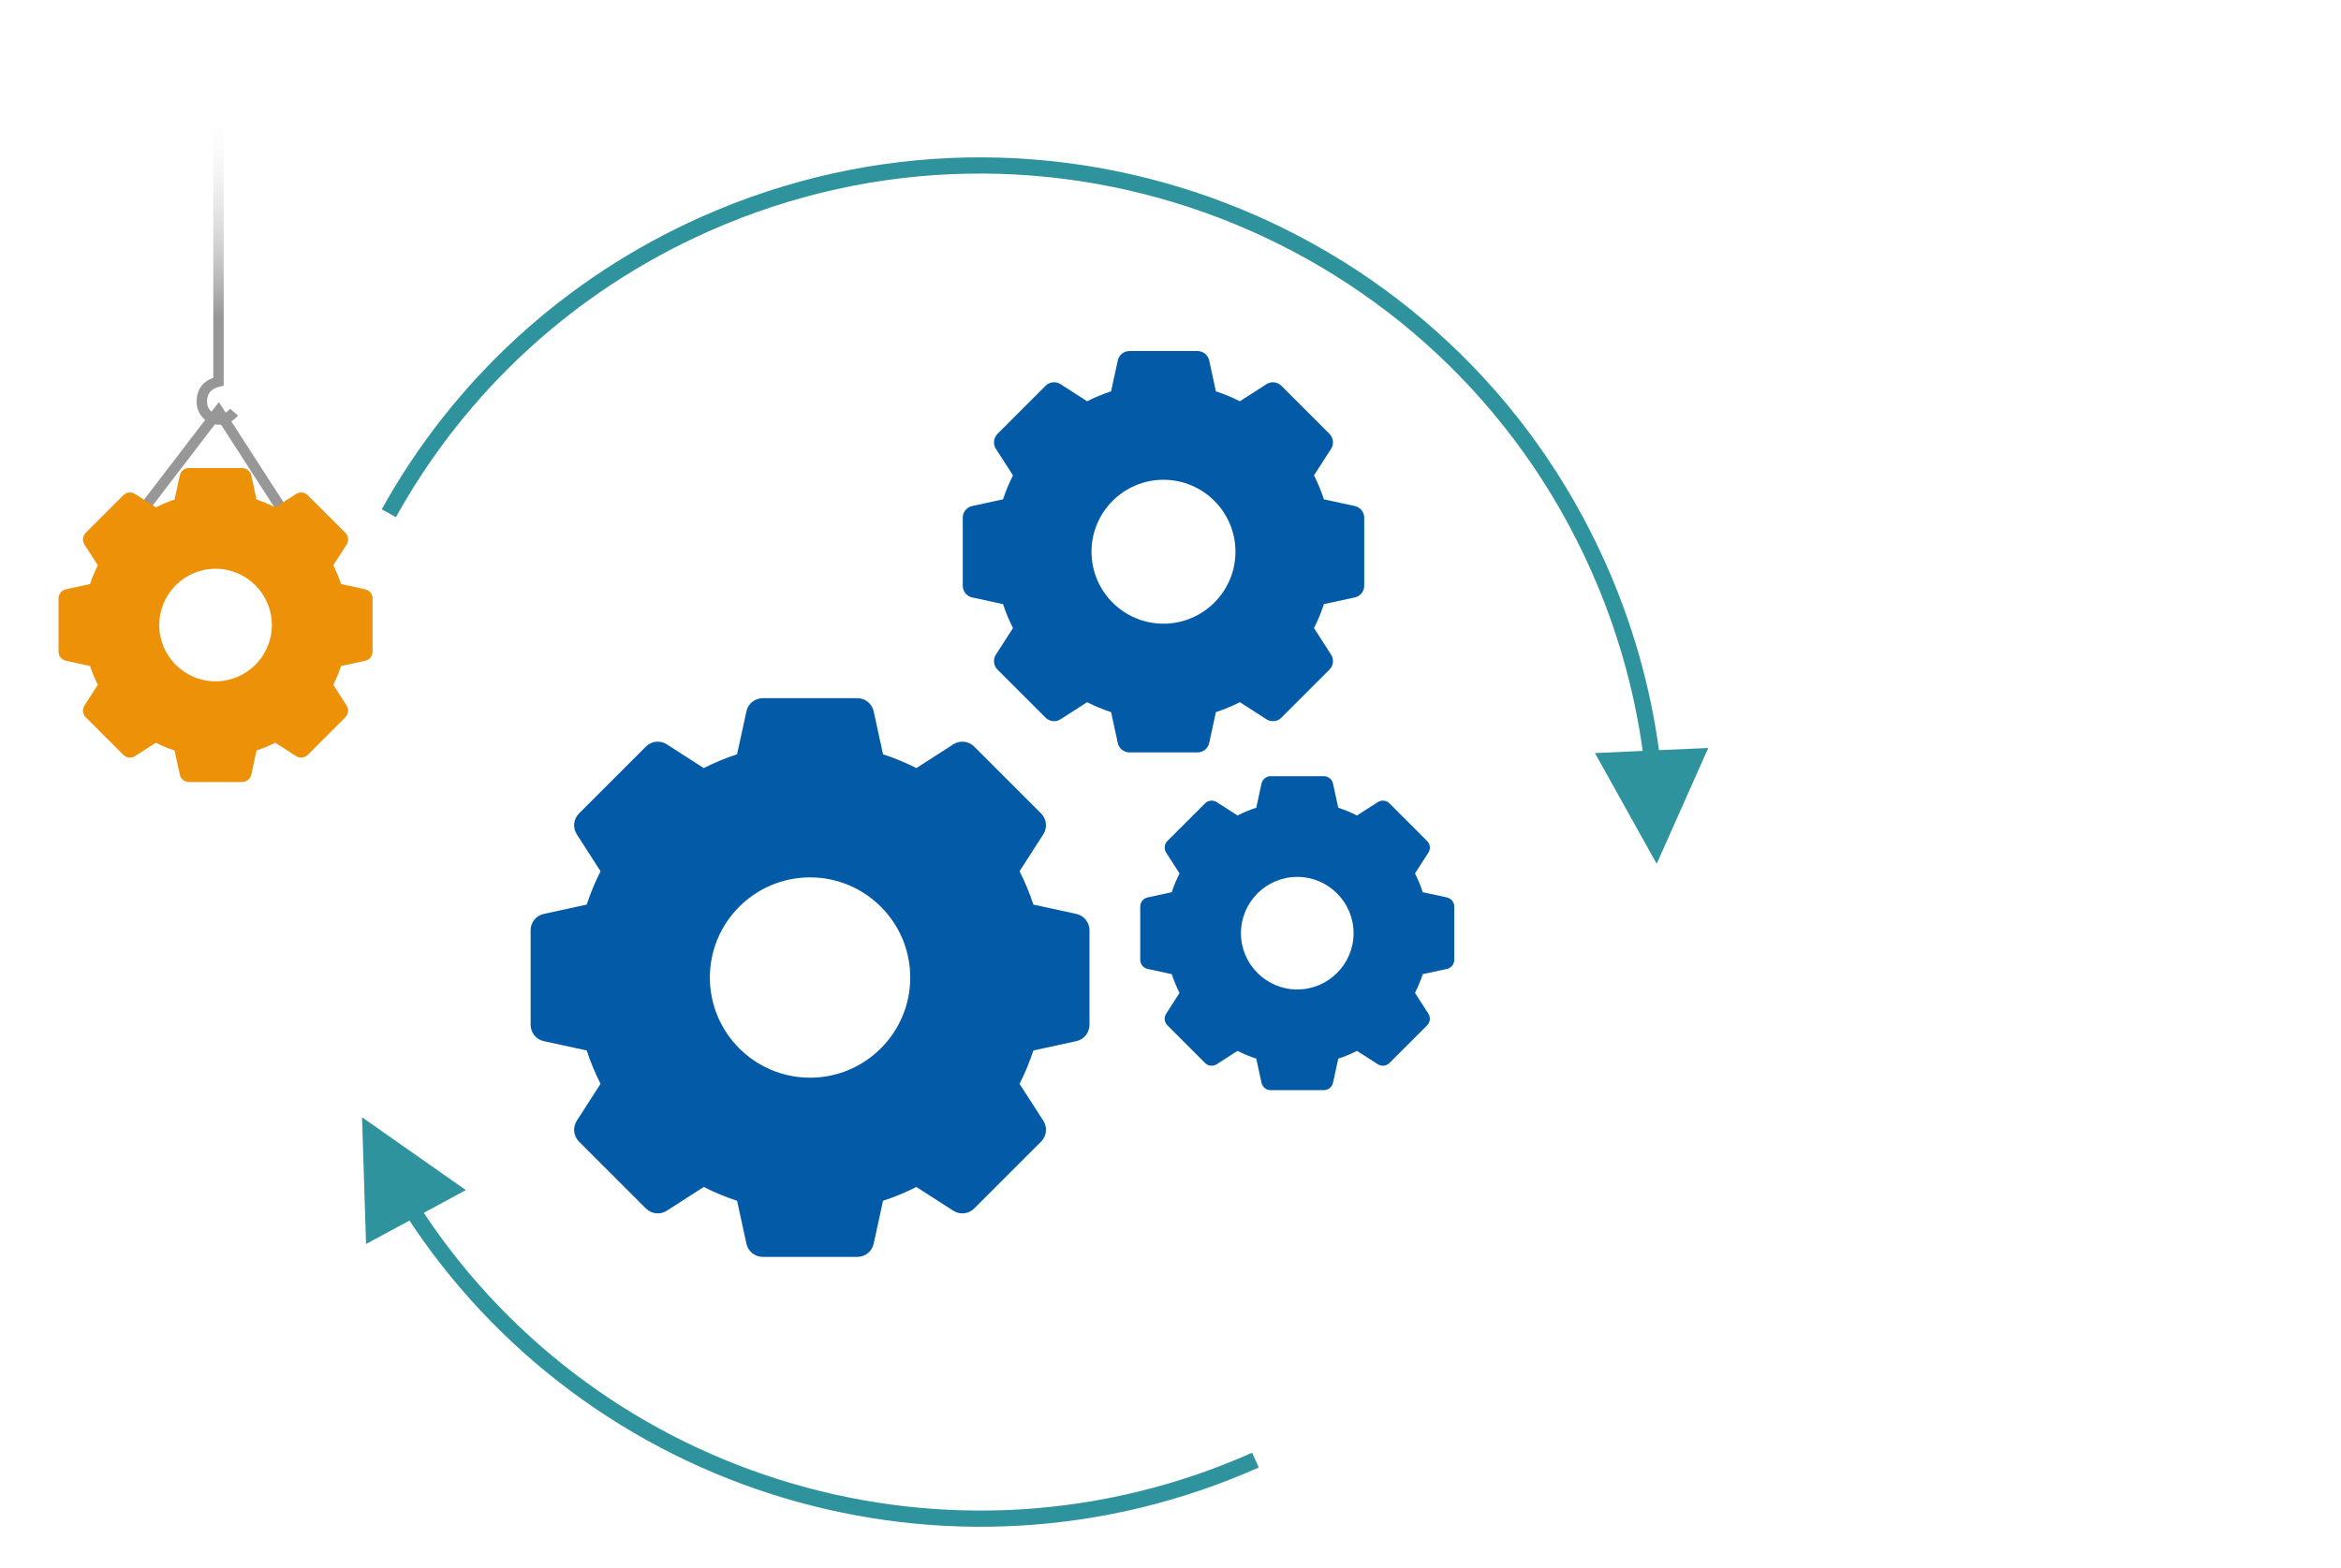 <?xml version="1.0" encoding="UTF-8"?>
<svg width="300px" height="201px" viewBox="0 0 300 201" version="1.1" xmlns="http://www.w3.org/2000/svg" xmlns:xlink="http://www.w3.org/1999/xlink">
    <!-- Generator: Sketch 59.1 (86144) - https://sketch.com -->
    <title>Supportimg</title>
    <desc>Created with Sketch.</desc>
    <defs>
        <linearGradient x1="100%" y1="17.07%" x2="100%" y2="70.305%" id="linearGradient-1">
            <stop stop-color="#FFFFFF" stop-opacity="0" offset="0%"></stop>
            <stop stop-color="#979797" offset="100%"></stop>
        </linearGradient>
    </defs>
    <g id="Supportimg" stroke="none" stroke-width="1" fill="none" fill-rule="evenodd" transform="translate(0, 1)">
        <g id="gear" transform="translate(68, 88.5)" fill="#035AA6" fill-rule="nonzero">
            <path d="M69.932,27.654 L64.427,26.457 C63.949,24.992 63.356,23.563 62.656,22.186 L65.703,17.446 C66.247,16.599 66.128,15.487 65.416,14.776 L56.841,6.2 C56.13,5.489 55.018,5.369 54.171,5.914 L49.431,8.961 C48.054,8.261 46.625,7.668 45.159,7.189 L43.963,1.685 C43.749,0.702 42.878,0 41.872,0 L29.745,0 C28.739,0 27.868,0.702 27.654,1.685 L26.457,7.189 C24.992,7.668 23.563,8.261 22.186,8.961 L17.446,5.914 C16.599,5.369 15.487,5.489 14.776,6.2 L6.2,14.776 C5.489,15.487 5.369,16.599 5.914,17.446 L8.961,22.186 C8.261,23.563 7.668,24.992 7.189,26.457 L1.685,27.654 C0.702,27.868 1.42108547e-13,28.739 1.42108547e-13,29.745 L1.42108547e-13,41.872 C1.42108547e-13,42.878 0.702,43.749 1.685,43.963 L7.189,45.159 C7.668,46.625 8.261,48.054 8.961,49.431 L5.914,54.171 C5.369,55.018 5.489,56.13 6.2,56.841 L14.776,65.416 C15.487,66.128 16.599,66.247 17.446,65.703 L22.186,62.656 C23.563,63.356 24.992,63.949 26.457,64.427 L27.654,69.932 C27.868,70.915 28.739,71.617 29.745,71.617 L41.872,71.617 C42.878,71.617 43.749,70.915 43.963,69.932 L45.159,64.427 C46.625,63.949 48.054,63.356 49.431,62.656 L54.171,65.703 C55.018,66.247 56.13,66.128 56.841,65.416 L65.416,56.841 C66.128,56.13 66.247,55.018 65.703,54.171 L62.656,49.431 C63.356,48.054 63.949,46.625 64.427,45.159 L69.932,43.963 C70.915,43.749 71.617,42.878 71.617,41.872 L71.617,29.745 C71.617,28.739 70.915,27.868 69.932,27.654 Z M48.648,35.808 C48.648,42.888 42.888,48.648 35.808,48.648 C28.729,48.648 22.969,42.888 22.969,35.808 C22.969,28.729 28.729,22.969 35.808,22.969 C42.888,22.969 48.648,28.729 48.648,35.808 Z" id="Shape"></path>
        </g>
        <g id="gear-copy" transform="translate(146.122, 98.5)" fill="#035AA6" fill-rule="nonzero">
            <path d="M39.298,15.54 L36.205,14.868 C35.936,14.044 35.603,13.241 35.21,12.467 L36.922,9.804 C37.228,9.328 37.161,8.703 36.761,8.303 L31.942,3.484 C31.542,3.085 30.917,3.017 30.442,3.323 L27.778,5.036 C27.004,4.642 26.201,4.309 25.377,4.04 L24.705,0.947 C24.585,0.394 24.095,0 23.53,0 L16.715,0 C16.15,0 15.66,0.394 15.54,0.947 L14.868,4.04 C14.044,4.309 13.241,4.642 12.467,5.036 L9.804,3.323 C9.328,3.017 8.703,3.085 8.303,3.484 L3.484,8.303 C3.085,8.703 3.017,9.328 3.323,9.804 L5.036,12.467 C4.642,13.241 4.309,14.044 4.04,14.868 L0.947,15.54 C0.394,15.661 1.42108547e-13,16.15 1.42108547e-13,16.715 L1.42108547e-13,23.53 C1.42108547e-13,24.095 0.394,24.585 0.947,24.705 L4.04,25.377 C4.309,26.201 4.642,27.004 5.036,27.778 L3.323,30.442 C3.017,30.917 3.085,31.542 3.484,31.942 L8.303,36.761 C8.703,37.161 9.328,37.228 9.804,36.922 L12.467,35.21 C13.241,35.603 14.044,35.936 14.868,36.205 L15.54,39.298 C15.66,39.851 16.15,40.245 16.715,40.245 L23.53,40.245 C24.095,40.245 24.585,39.851 24.705,39.298 L25.377,36.205 C26.201,35.936 27.004,35.603 27.778,35.21 L30.442,36.922 C30.917,37.228 31.542,37.161 31.942,36.761 L36.761,31.942 C37.161,31.542 37.228,30.917 36.922,30.442 L35.21,27.778 C35.603,27.004 35.936,26.201 36.205,25.377 L39.298,24.705 C39.851,24.585 40.245,24.095 40.245,23.53 L40.245,16.715 C40.245,16.15 39.851,15.661 39.298,15.54 Z M27.338,20.123 C27.338,24.101 24.101,27.338 20.123,27.338 C16.144,27.338 12.907,24.101 12.907,20.123 C12.907,16.144 16.144,12.907 20.123,12.907 C24.101,12.907 27.338,16.144 27.338,20.123 Z" id="Shape"></path>
        </g>
        <g id="gear-copy-2" transform="translate(123.376, 44)" fill="#035AA6" fill-rule="nonzero">
            <path d="M50.24,19.867 L46.286,19.008 C45.942,17.955 45.516,16.928 45.013,15.939 L47.203,12.533 C47.594,11.925 47.508,11.126 46.996,10.615 L40.836,4.455 C40.325,3.943 39.526,3.857 38.918,4.248 L35.512,6.438 C34.523,5.935 33.496,5.509 32.443,5.165 L31.584,1.211 C31.43,0.504 30.805,0 30.082,0 L21.369,0 C20.646,0 20.021,0.504 19.867,1.211 L19.008,5.165 C17.955,5.509 16.928,5.935 15.939,6.438 L12.533,4.248 C11.925,3.857 11.126,3.943 10.615,4.455 L4.455,10.615 C3.943,11.126 3.857,11.925 4.248,12.533 L6.438,15.939 C5.935,16.928 5.509,17.955 5.165,19.008 L1.211,19.867 C0.504,20.021 1.42108547e-13,20.646 1.42108547e-13,21.369 L1.42108547e-13,30.082 C1.42108547e-13,30.805 0.504,31.43 1.211,31.584 L5.165,32.443 C5.509,33.496 5.935,34.523 6.438,35.512 L4.248,38.918 C3.857,39.526 3.943,40.325 4.455,40.836 L10.615,46.996 C11.126,47.508 11.925,47.594 12.533,47.203 L15.939,45.013 C16.928,45.516 17.955,45.942 19.008,46.286 L19.867,50.24 C20.021,50.947 20.646,51.451 21.369,51.451 L30.082,51.451 C30.805,51.451 31.43,50.947 31.584,50.24 L32.443,46.286 C33.496,45.942 34.523,45.516 35.512,45.013 L38.918,47.203 C39.526,47.594 40.325,47.508 40.836,46.996 L46.996,40.836 C47.508,40.325 47.594,39.526 47.203,38.918 L45.013,35.512 C45.516,34.523 45.942,33.496 46.286,32.443 L50.24,31.584 C50.947,31.43 51.451,30.805 51.451,30.082 L51.451,21.369 C51.451,20.646 50.947,20.021 50.24,19.867 Z M34.95,25.726 C34.95,30.812 30.812,34.95 25.726,34.95 C20.639,34.95 16.501,30.812 16.501,25.726 C16.501,20.639 20.639,16.501 25.726,16.501 C30.812,16.501 34.95,20.639 34.95,25.726 Z" id="Shape"></path>
        </g>
        <path d="M212.132,106.144 C212.132,149.574 180.383,186.292 137.901,192.864 L138.945,192.694 L139.428,199 L124.376,192.862 L138.318,184.503 L138.786,190.617 C179.654,183.7 210.055,148.135 210.055,106.144 L210.055,106.144 L212.132,106.144 Z M151.3,16 L162.179,28.079 L145.989,29.535 L148.227,23.829 C140.543,21.606 132.537,20.466 124.376,20.466 C77.057,20.466 38.697,58.825 38.697,106.144 C38.697,124.973 44.786,142.877 55.867,157.606 L55.867,157.606 L54.208,158.855 C42.857,143.769 36.62,125.428 36.62,106.144 C36.62,57.678 75.91,18.388 124.376,18.388 C132.798,18.388 141.062,19.575 148.989,21.887 L151.3,16 Z" id="Shape" fill="#2E939C" fill-rule="nonzero" transform="translate(124.376, 107.5) rotate(66) translate(-124.376, -107.5) "></path>
        <g id="Group-2" transform="translate(13, 4)" fill-rule="nonzero">
            <path d="M12.197,46.469 C12.197,49.25 15.489,50.586 17.503,48.276 L16.497,47.4 C15.309,48.763 13.53,48.041 13.53,46.469 C13.53,45.437 14.025,44.846 15.161,44.563 L15.667,44.437 L15.667,0 L14.333,0 L14.333,43.423 C12.944,43.931 12.197,44.977 12.197,46.469 Z" id="Path-35" fill="url(#linearGradient-1)"></path>
            <polygon id="Path-36" fill="#979797" points="28.867 70.421 29.987 69.698 15.047 46.541 0.642 65.338 1.701 66.149 14.953 48.855"></polygon>
        </g>
        <g id="gear-copy" transform="translate(7.5, 59)" fill="#ED9208" fill-rule="nonzero">
            <path d="M39.298,15.54 L36.205,14.868 C35.936,14.044 35.603,13.241 35.21,12.467 L36.922,9.804 C37.228,9.328 37.161,8.703 36.761,8.303 L31.942,3.484 C31.542,3.085 30.917,3.017 30.442,3.323 L27.778,5.036 C27.004,4.642 26.201,4.309 25.377,4.04 L24.705,0.947 C24.585,0.394 24.095,0 23.53,0 L16.715,0 C16.15,0 15.66,0.394 15.54,0.947 L14.868,4.04 C14.044,4.309 13.241,4.642 12.467,5.036 L9.804,3.323 C9.328,3.017 8.703,3.085 8.303,3.484 L3.484,8.303 C3.085,8.703 3.017,9.328 3.323,9.804 L5.036,12.467 C4.642,13.241 4.309,14.044 4.04,14.868 L0.947,15.54 C0.394,15.661 1.42108547e-13,16.15 1.42108547e-13,16.715 L1.42108547e-13,23.53 C1.42108547e-13,24.095 0.394,24.585 0.947,24.705 L4.04,25.377 C4.309,26.201 4.642,27.004 5.036,27.778 L3.323,30.442 C3.017,30.917 3.085,31.542 3.484,31.942 L8.303,36.761 C8.703,37.161 9.328,37.228 9.804,36.922 L12.467,35.21 C13.241,35.603 14.044,35.936 14.868,36.205 L15.54,39.298 C15.66,39.851 16.15,40.245 16.715,40.245 L23.53,40.245 C24.095,40.245 24.585,39.851 24.705,39.298 L25.377,36.205 C26.201,35.936 27.004,35.603 27.778,35.21 L30.442,36.922 C30.917,37.228 31.542,37.161 31.942,36.761 L36.761,31.942 C37.161,31.542 37.228,30.917 36.922,30.442 L35.21,27.778 C35.603,27.004 35.936,26.201 36.205,25.377 L39.298,24.705 C39.851,24.585 40.245,24.095 40.245,23.53 L40.245,16.715 C40.245,16.15 39.851,15.661 39.298,15.54 Z M27.338,20.123 C27.338,24.101 24.101,27.338 20.123,27.338 C16.144,27.338 12.907,24.101 12.907,20.123 C12.907,16.144 16.144,12.907 20.123,12.907 C24.101,12.907 27.338,16.144 27.338,20.123 Z" id="Shape"></path>
        </g>
    </g>
</svg>